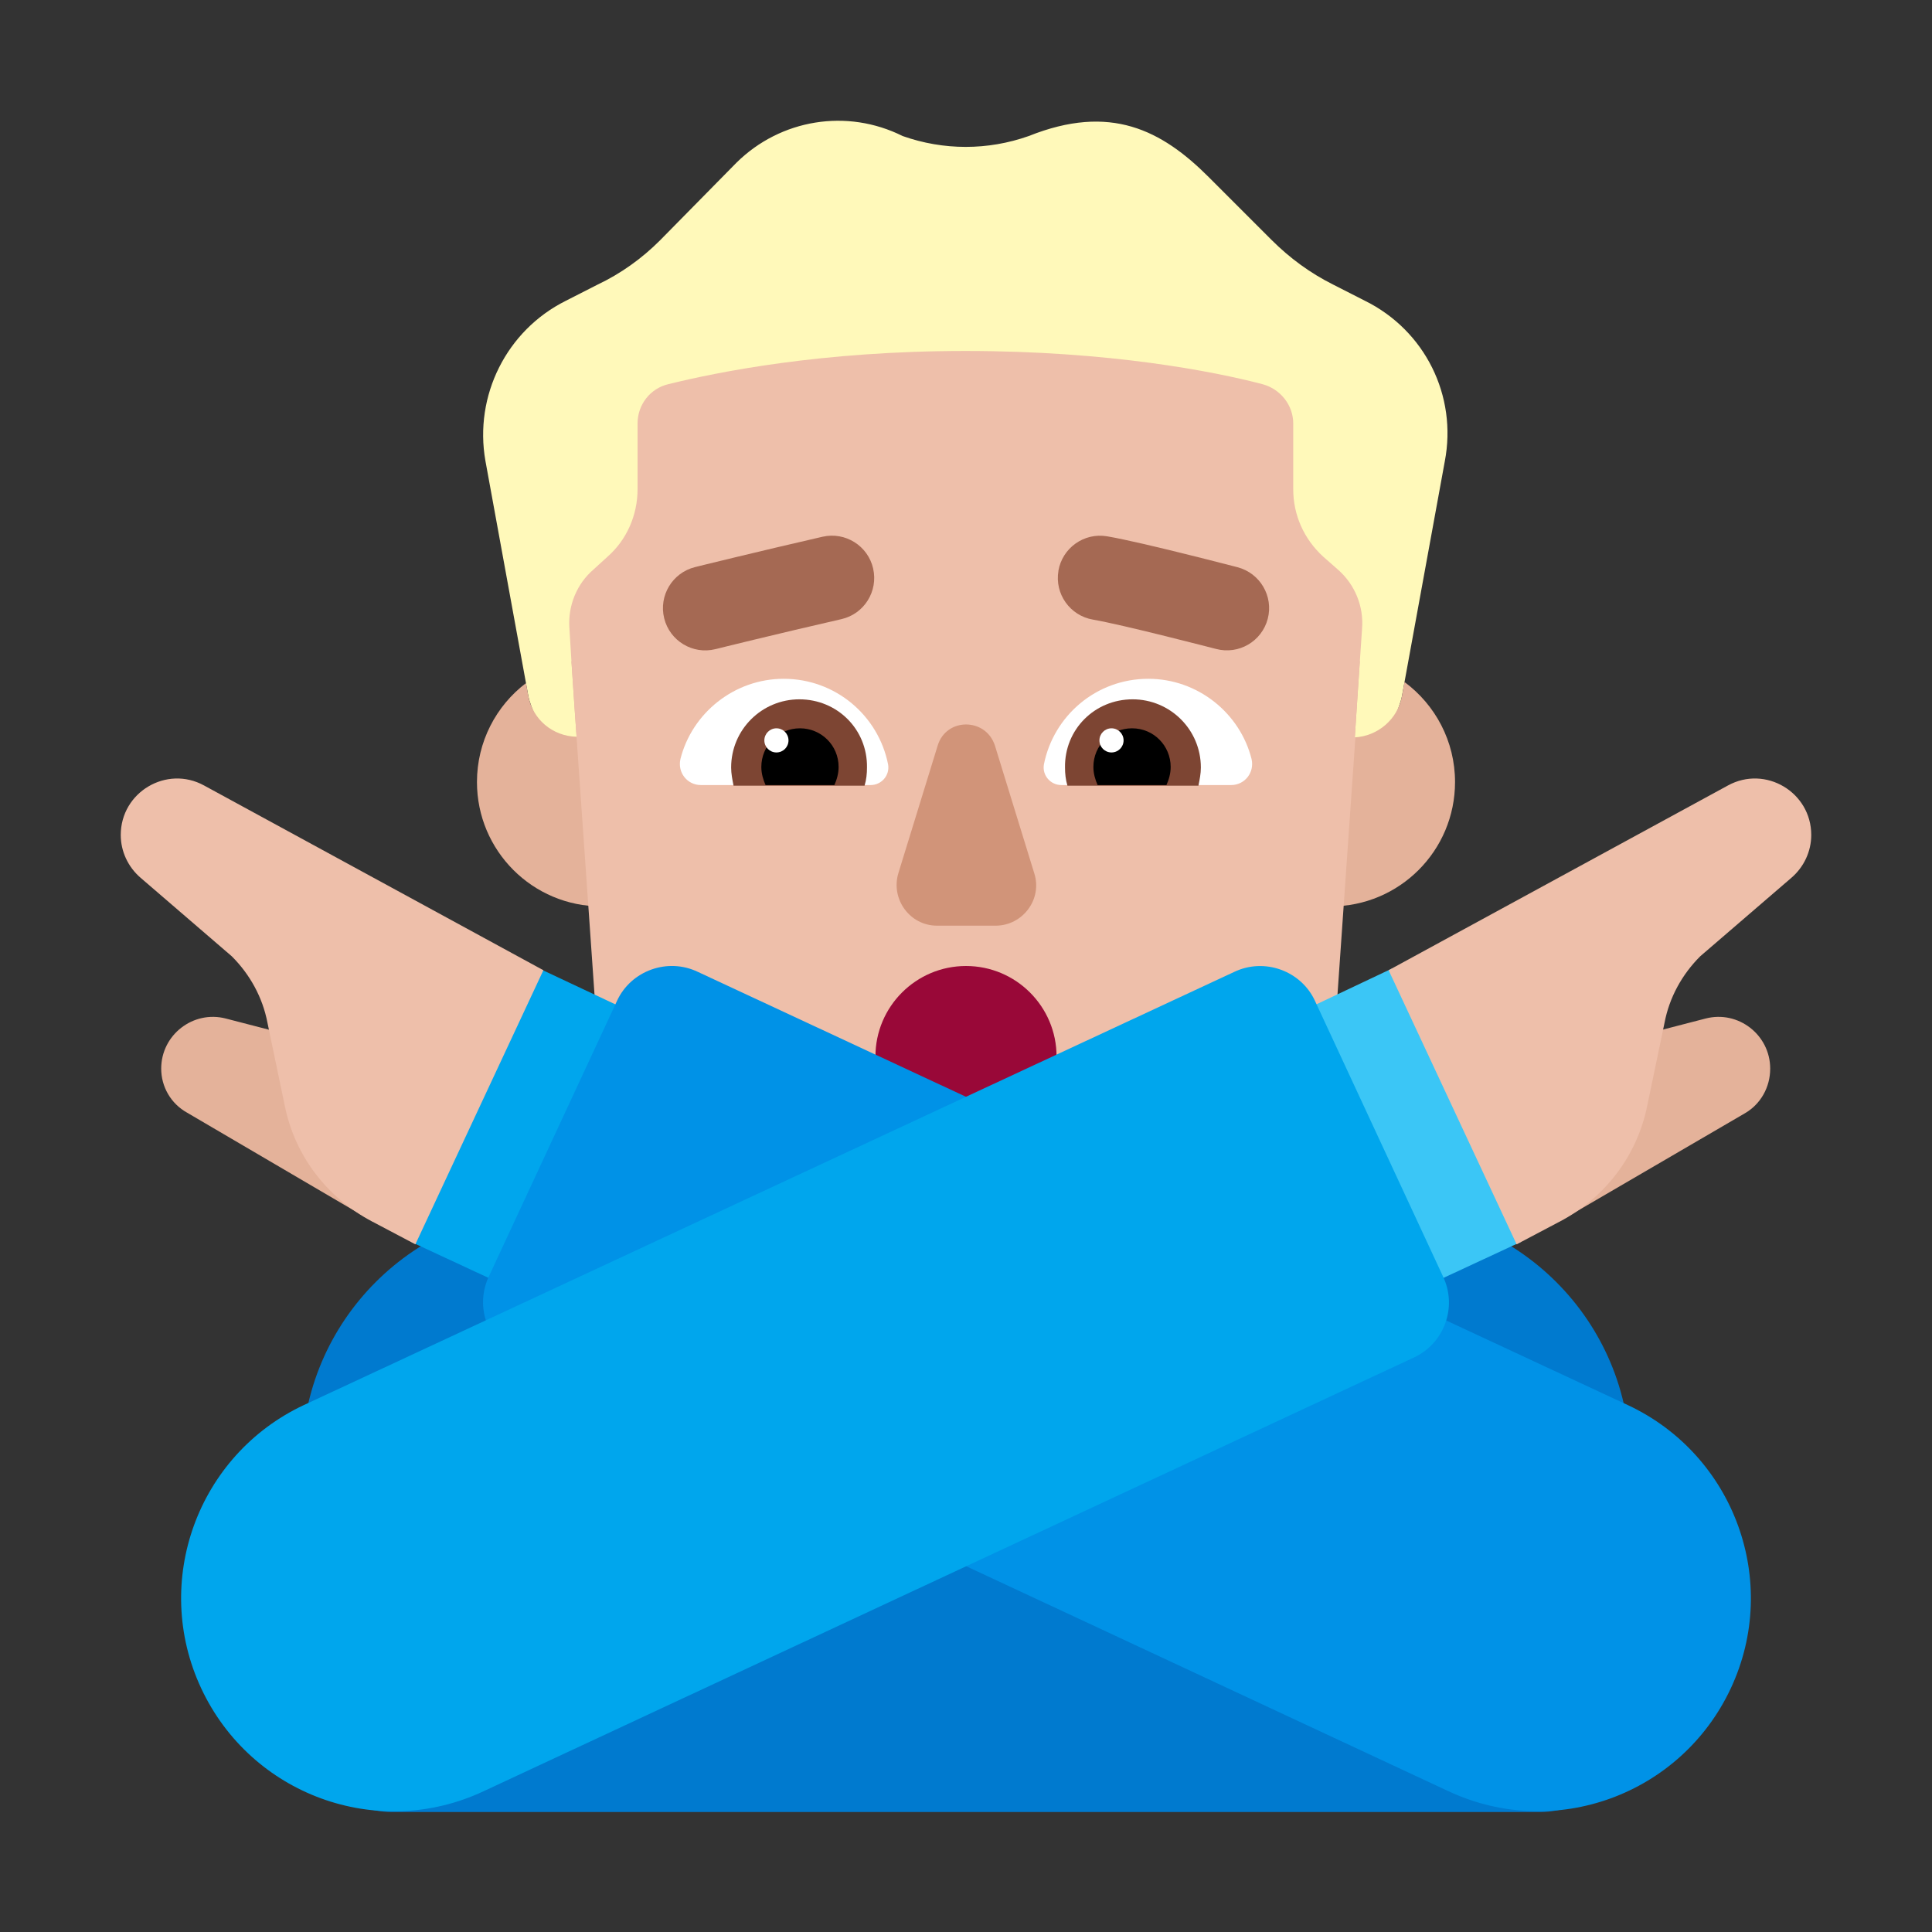 <svg enable-background="new 0 0 128 128" viewBox="0 0 32 32" xmlns="http://www.w3.org/2000/svg"><rect x="0" y="0" width="32" height="32" fill="#333333" stroke="none"/><path d="m22.61 4.983-.53-.27c-.38-.19-.72-.44-1.02-.74l-1.04-1.04c-.78-.78-1.63-1.22-2.98-.68-.68.24-1.41.24-2.09 0-.92-.46-2.02-.28-2.75.44l-1.27 1.29c-.3.3-.65.55-1.03.73l-.53.27c-.98.49-1.52 1.57-1.33 2.65l.71 3.89c.07.39.8 1.68.8 1.68l12.89.01s.71-1.3.78-1.68l.71-3.89c.21-1.09-.33-2.17-1.32-2.66z" fill="#fff9ba"/><path d="m22.523 10.95c-.042.62-.083 1.263-.083 1.263.38-.02.71-.3.78-.68l.043-.237c.507.375.837.978.837 1.657 0 1.138-.922 2.06-2.06 2.06s-2.06-.922-2.06-2.06.922-2.06 2.06-2.06c.166 0 .328.02.483.057z" fill="#e4b29a"/><path d="m8.712 11.314.038.209c.07.39.4.67.8.68 0 0-.046-.634-.085-1.25.159-.039.325-.06.495-.06 1.138 0 2.06.922 2.06 2.06s-.922 2.06-2.06 2.06-2.06-.922-2.06-2.06c0-.668.318-1.263.812-1.639z" fill="#e4b29a"/><path d="m9.549 12.203h.001s-.08-1.11-.12-1.82c-.02-.35.12-.71.4-.95l.23-.21c.32-.28.5-.69.5-1.12v-1.09c0-.31.21-.58.51-.65.81-.2 2.53-.55 4.92-.55s4.12.34 4.92.55c.3.08.51.35.51.65v1.09c0 .43.18.83.5 1.12l.25.22c.27.24.42.6.39.97-.05.71-.12 1.8-.12 1.8.003-0.0.007-0.0.01-.001l-.35 5.021c-.22 2.21-1.95 3.78-4.07 3.78h-4.06c-2.11 0-3.85-1.57-4.07-3.78z" fill="#eebfaa"/><path d="m16 19c.828 0 1.5-.672 1.5-1.5s-.672-1.5-1.5-1.5-1.5.672-1.5 1.5.672 1.5 1.5 1.5z" fill="#990838"/><path d="m15.53 12.352-.65 2.11c-.13.43.19.87.64.87h.97c.45 0 .78-.44.64-.87l-.65-2.11c-.15-.47-.81-.47-.95 0z" fill="#d19479"/><path d="m19.02 11.243c.82 0 1.52.57 1.71 1.33.05.22-.11.43-.34.43h-2.81c-.18 0-.32-.16-.29-.34.16-.81.87-1.42 1.73-1.42z" fill="#fff"/><path d="m12.98 11.243c-.82 0-1.52.57-1.71 1.33-.05.22.11.43.34.43h2.81c.18 0 .32-.16.29-.34-.16-.81-.87-1.42-1.73-1.42z" fill="#fff"/><path d="m18.76 11.583c.62 0 1.13.5 1.13 1.13 0 .1-.02.2-.04.3h-2.17c-.03-.1-.04-.2-.04-.3-.01-.63.49-1.13 1.12-1.13z" fill="#7d4533"/><path d="m13.24 11.583c-.62 0-1.13.5-1.13 1.13 0 .1.02.2.04.3h2.17c.03-.1.04-.2.04-.3.01-.63-.49-1.13-1.12-1.13z" fill="#7d4533"/><path d="m18.11 12.703c0-.36.29-.64.64-.64.36 0 .64.29.64.64 0 .11-.03.21-.07.3h-1.14c-.04-.09-.07-.19-.07-.3z"/><path d="m13.89 12.703c0-.36-.29-.64-.64-.64-.36 0-.64.29-.64.64 0 .11.03.21.07.3h1.14c.04-.09.07-.19.07-.3z"/><path d="m18.41 12.463c.11 0 .2-.089.2-.2 0-.11-.09-.2-.2-.2-.111 0-.2.09-.2.2 0 .111.089.2.2.2z" fill="#fff"/><path d="m12.86 12.463c.111 0 .2-.089.2-.2 0-.11-.089-.2-.2-.2-.11 0-.2.09-.2.2 0 .111.09.2.2.2z" fill="#fff"/><path d="m14.462 9.417c.086.377-.149.752-.526.838-.521.119-1.043.243-1.436.338-.196.047-.359.087-.473.115l-.132.033-.046.011c-.375.093-.755-.136-.848-.511-.093-.375.136-.755.511-.848l.048-.012.134-.033c.116-.028.28-.068.478-.116.395-.095.923-.221 1.452-.342.377-.086.752.15.838.526z" fill="#a56953"/><path d="m17.53 9.456c.065-.381.426-.638.807-.573.296.05.849.182 1.3.294.232.057.446.112.603.152l.187.048.07.018c.374.098.598.48.501.854-.098.374-.48.598-.854.5l-.067-.017-.183-.047c-.154-.04-.365-.093-.592-.149-.466-.116-.964-.233-1.198-.273-.381-.065-.638-.426-.573-.807z" fill="#a56953"/><path d="m25.5 30.013h-19c-.83 0-1.5-.67-1.5-1.5v-4.33c0-2.3 1.87-4.17 4.17-4.17h13.66c2.3 0 4.17 1.87 4.17 4.17v4.33c0 .83-.67 1.5-1.5 1.5z" fill="#007acf"/><path d="m6.81 20.57 2.28 1.06 2.11-4.52-2.23-1.05z" fill="#00a6ed"/><path d="m11.56 16.098 15.407 7.177c1.761.827 2.526 2.924 1.701 4.688s-2.918 2.53-4.679 1.704l-15.407-7.188c-.503-.232-.725-.837-.483-1.341l2.123-4.566c.231-.494.835-.716 1.338-.474z" fill="#0092e7"/><path d="m25.19 20.57-2.28 1.06-2.11-4.52 2.26-1.07z" fill="#3bc6f6"/><path d="m20.44 16.099-15.407 7.173c-1.761.827-2.526 2.925-1.701 4.691s2.918 2.532 4.679 1.705l15.407-7.183c.503-.232.725-.837.483-1.342l-2.123-4.57c-.231-.494-.835-.716-1.338-.474z" fill="#00a6ed"/><path d="m25.83 20.23 3.07-1.79c.26-.15.42-.43.42-.74 0-.56-.53-.97-1.07-.83l-2.2.57z" fill="#e4b29a"/><path d="m6.17 20.23-3.07-1.8c-.27-.15-.43-.43-.43-.73 0-.56.53-.97 1.07-.83l2.2.57z" fill="#e4b29a"/><g fill="#eebfaa"><path d="m23 16.07 5.62-3.06c.62-.34 1.38.11 1.38.82 0 .27-.12.53-.33.71l-1.51 1.3c-.3.3-.51.68-.59 1.1l-.29 1.39c-.17.82-.7 1.51-1.44 1.9l-.72.38z"/><path d="m9 16.07-5.62-3.06c-.62-.34-1.38.11-1.38.82 0 .27.12.53.33.71l1.51 1.3c.3.3.51.68.59 1.1l.29 1.39c.17.82.7 1.51 1.44 1.9l.72.38z"/></g></svg>